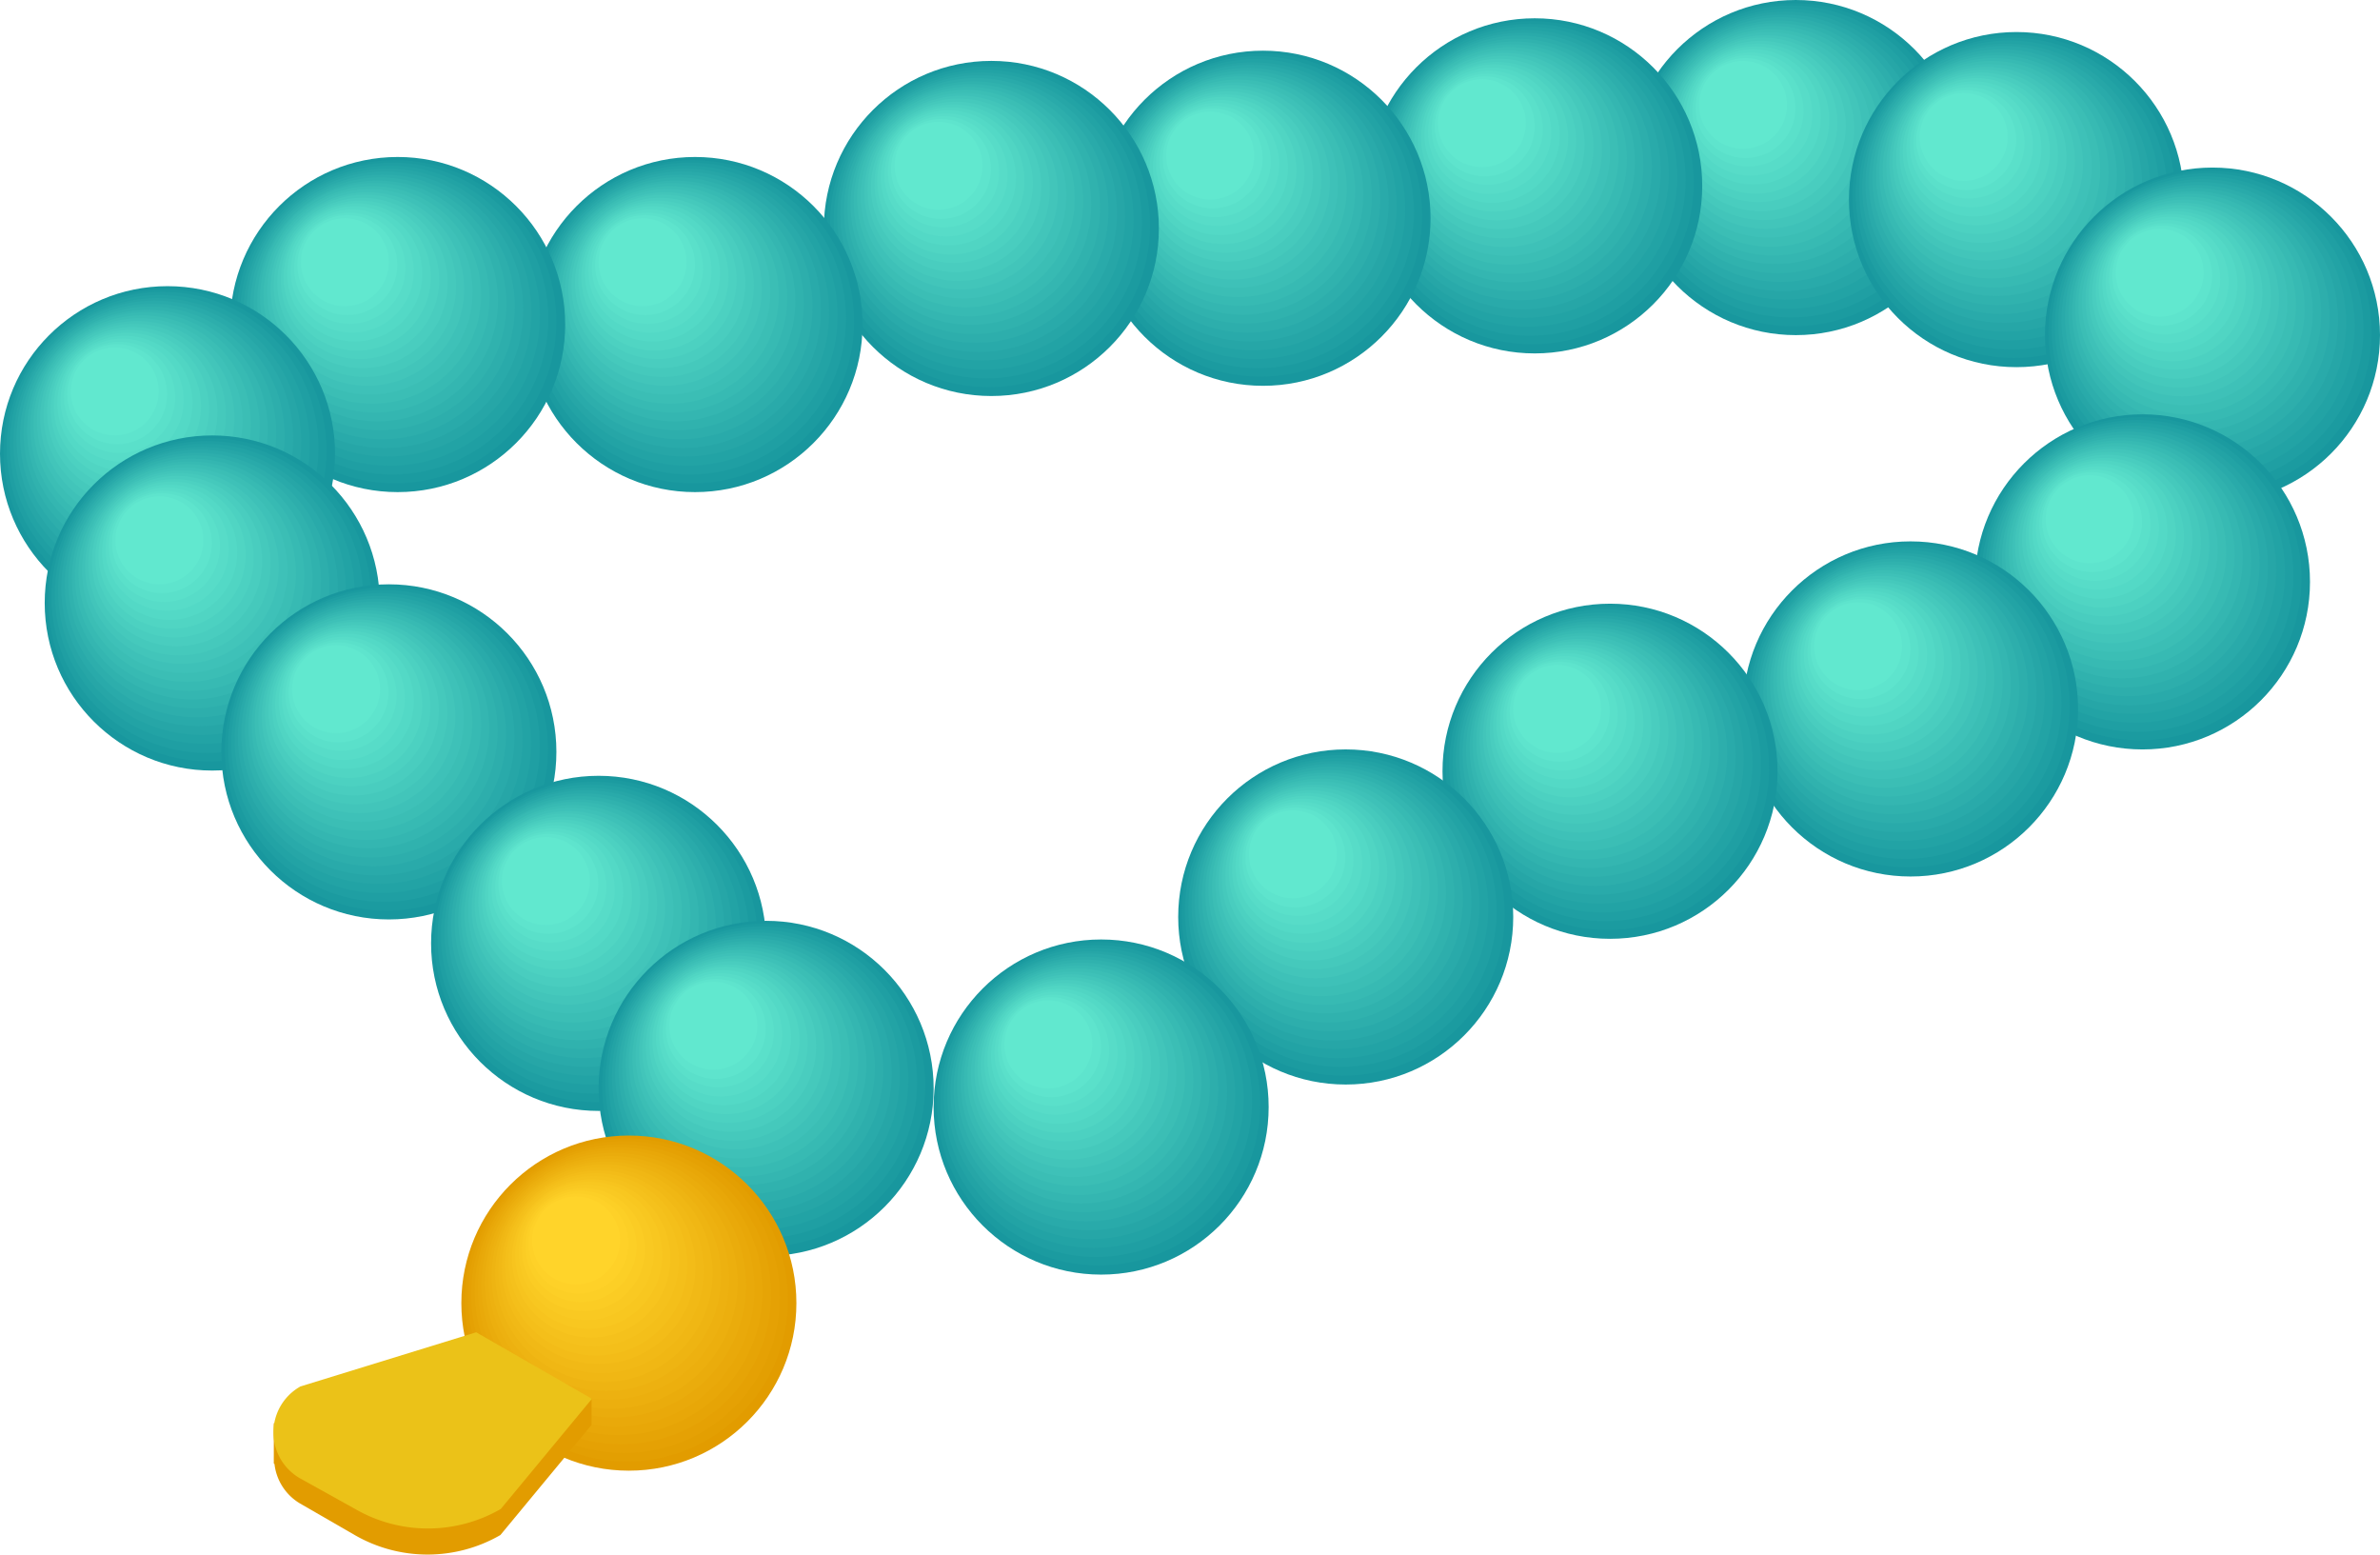 <svg xmlns="http://www.w3.org/2000/svg" width="79.006" height="51.593" viewBox="0 0 79.006 51.593"><defs><style>.a{fill:#18979e;}.b{fill:#1b9ba0;}.c{fill:#1f9fa3;}.d{fill:#22a3a5;}.e{fill:#26a6a7;}.f{fill:#29aaaa;}.g{fill:#2daeac;}.h{fill:#30b2ae;}.i{fill:#34b6b1;}.j{fill:#37bab3;}.k{fill:#3bbeb5;}.l{fill:#3ec1b8;}.m{fill:#42c5ba;}.n{fill:#45c9bc;}.o{fill:#49cdbf;}.p{fill:#4cd1c1;}.q{fill:#50d5c3;}.r{fill:#53d9c6;}.s{fill:#57dcc8;}.t{fill:#5ae0ca;}.u{fill:#5ee4cd;}.v{fill:#61e8cf;}.w{fill:#e29c00;}.x{fill:#e39f02;}.y{fill:#e5a104;}.z{fill:#e6a406;}.aa{fill:#e8a708;}.ab{fill:#e9a90a;}.ac{fill:#eaac0c;}.ad{fill:#ecaf0e;}.ae{fill:#edb110;}.af{fill:#eeb412;}.ag{fill:#f0b714;}.ah{fill:#f1b916;}.ai{fill:#f3bc18;}.aj{fill:#f4bf1a;}.ak{fill:#f5c11c;}.al{fill:#f7c41e;}.am{fill:#f8c720;}.an{fill:#f9c922;}.ao{fill:#fbcc24;}.ap{fill:#fccf26;}.aq{fill:#fed128;}.ar{fill:#ffd42a;}.as{fill:#ebc218;}</style></defs><g transform="translate(0 0)"><ellipse class="a" cx="5.561" cy="5.561" rx="5.561" ry="5.561" transform="translate(54.053)"/><ellipse class="b" cx="5.362" cy="5.362" rx="5.362" ry="5.362" transform="translate(54.17 0.105)"/><ellipse class="c" cx="5.175" cy="5.175" rx="5.175" ry="5.175" transform="translate(54.275 0.187)"/><ellipse class="d" cx="4.977" cy="4.977" rx="4.977" ry="4.977" transform="translate(54.392 0.292)"/><ellipse class="e" cx="4.778" cy="4.778" rx="4.778" ry="4.778" transform="translate(54.497 0.386)"/><ellipse class="f" cx="4.591" cy="4.591" rx="4.591" ry="4.591" transform="translate(54.602 0.479)"/><ellipse class="g" cx="4.392" cy="4.392" rx="4.392" ry="4.392" transform="translate(54.719 0.572)"/><ellipse class="h" cx="4.194" cy="4.194" rx="4.194" ry="4.194" transform="translate(54.835 0.678)"/><ellipse class="i" cx="3.995" cy="3.995" rx="3.995" ry="3.995" transform="translate(54.952 0.771)"/><ellipse class="j" cx="3.808" cy="3.808" rx="3.808" ry="3.808" transform="translate(55.057 0.864)"/><ellipse class="k" cx="3.61" cy="3.61" rx="3.61" ry="3.61" transform="translate(55.174 0.97)"/><ellipse class="l" cx="3.411" cy="3.411" rx="3.411" ry="3.411" transform="translate(55.291 1.063)"/><ellipse class="m" cx="3.213" cy="3.213" rx="3.213" ry="3.213" transform="translate(55.396 1.168)"/><ellipse class="n" cx="3.026" cy="3.026" rx="3.026" ry="3.026" transform="translate(55.501 1.25)"/><ellipse class="o" cx="2.827" cy="2.827" rx="2.827" ry="2.827" transform="translate(55.618 1.355)"/><ellipse class="p" cx="2.628" cy="2.628" rx="2.628" ry="2.628" transform="translate(55.735 1.449)"/><ellipse class="q" cx="2.442" cy="2.442" rx="2.442" ry="2.442" transform="translate(55.84 1.542)"/><ellipse class="r" cx="2.243" cy="2.243" rx="2.243" ry="2.243" transform="translate(55.957 1.635)"/><ellipse class="s" cx="2.044" cy="2.044" rx="2.044" ry="2.044" transform="translate(56.074 1.741)"/><ellipse class="t" cx="1.846" cy="1.846" rx="1.846" ry="1.846" transform="translate(56.179 1.834)"/><ellipse class="u" cx="1.659" cy="1.659" rx="1.659" ry="1.659" transform="translate(56.284 1.928)"/><ellipse class="v" cx="1.46" cy="1.46" rx="1.46" ry="1.46" transform="translate(56.401 2.021)"/><ellipse class="a" cx="5.561" cy="5.561" rx="5.561" ry="5.561" transform="translate(61.377 1.063)"/><ellipse class="b" cx="5.362" cy="5.362" rx="5.362" ry="5.362" transform="translate(61.494 1.157)"/><ellipse class="c" cx="5.175" cy="5.175" rx="5.175" ry="5.175" transform="translate(61.599 1.25)"/><ellipse class="d" cx="4.977" cy="4.977" rx="4.977" ry="4.977" transform="translate(61.716 1.343)"/><ellipse class="e" cx="4.778" cy="4.778" rx="4.778" ry="4.778" transform="translate(61.821 1.449)"/><ellipse class="f" cx="4.591" cy="4.591" rx="4.591" ry="4.591" transform="translate(61.926 1.53)"/><ellipse class="g" cx="4.392" cy="4.392" rx="4.392" ry="4.392" transform="translate(62.043 1.635)"/><ellipse class="h" cx="4.194" cy="4.194" rx="4.194" ry="4.194" transform="translate(62.16 1.741)"/><ellipse class="i" cx="3.995" cy="3.995" rx="3.995" ry="3.995" transform="translate(62.277 1.834)"/><ellipse class="j" cx="3.808" cy="3.808" rx="3.808" ry="3.808" transform="translate(62.382 1.928)"/><ellipse class="k" cx="3.61" cy="3.61" rx="3.61" ry="3.61" transform="translate(62.499 2.021)"/><ellipse class="l" cx="3.411" cy="3.411" rx="3.411" ry="3.411" transform="translate(62.616 2.126)"/><ellipse class="m" cx="3.213" cy="3.213" rx="3.213" ry="3.213" transform="translate(62.721 2.22)"/><ellipse class="n" cx="3.026" cy="3.026" rx="3.026" ry="3.026" transform="translate(62.826 2.313)"/><ellipse class="o" cx="2.827" cy="2.827" rx="2.827" ry="2.827" transform="translate(62.943 2.406)"/><ellipse class="p" cx="2.628" cy="2.628" rx="2.628" ry="2.628" transform="translate(63.06 2.512)"/><ellipse class="q" cx="2.442" cy="2.442" rx="2.442" ry="2.442" transform="translate(63.165 2.593)"/><ellipse class="r" cx="2.243" cy="2.243" rx="2.243" ry="2.243" transform="translate(63.282 2.699)"/><ellipse class="s" cx="2.044" cy="2.044" rx="2.044" ry="2.044" transform="translate(63.398 2.792)"/><ellipse class="t" cx="1.846" cy="1.846" rx="1.846" ry="1.846" transform="translate(63.515 2.897)"/><ellipse class="u" cx="1.659" cy="1.659" rx="1.659" ry="1.659" transform="translate(63.609 2.991)"/><ellipse class="v" cx="1.46" cy="1.46" rx="1.46" ry="1.46" transform="translate(63.726 3.084)"/><ellipse class="a" cx="5.561" cy="5.561" rx="5.561" ry="5.561" transform="translate(45.385 0.607)"/><ellipse class="b" cx="5.362" cy="5.362" rx="5.362" ry="5.362" transform="translate(45.502 0.701)"/><ellipse class="c" cx="5.175" cy="5.175" rx="5.175" ry="5.175" transform="translate(45.607 0.794)"/><ellipse class="d" cx="4.977" cy="4.977" rx="4.977" ry="4.977" transform="translate(45.723 0.888)"/><ellipse class="e" cx="4.778" cy="4.778" rx="4.778" ry="4.778" transform="translate(45.84 0.993)"/><ellipse class="f" cx="4.591" cy="4.591" rx="4.591" ry="4.591" transform="translate(45.945 1.086)"/><ellipse class="g" cx="4.392" cy="4.392" rx="4.392" ry="4.392" transform="translate(46.051 1.18)"/><ellipse class="h" cx="4.194" cy="4.194" rx="4.194" ry="4.194" transform="translate(46.167 1.285)"/><ellipse class="i" cx="3.995" cy="3.995" rx="3.995" ry="3.995" transform="translate(46.284 1.378)"/><ellipse class="j" cx="3.808" cy="3.808" rx="3.808" ry="3.808" transform="translate(46.389 1.472)"/><ellipse class="k" cx="3.61" cy="3.61" rx="3.61" ry="3.61" transform="translate(46.506 1.565)"/><ellipse class="l" cx="3.411" cy="3.411" rx="3.411" ry="3.411" transform="translate(46.623 1.671)"/><ellipse class="m" cx="3.224" cy="3.224" rx="3.224" ry="3.224" transform="translate(46.728 1.752)"/><ellipse class="n" cx="3.026" cy="3.026" rx="3.026" ry="3.026" transform="translate(46.845 1.857)"/><ellipse class="o" cx="2.827" cy="2.827" rx="2.827" ry="2.827" transform="translate(46.95 1.951)"/><ellipse class="p" cx="2.628" cy="2.628" rx="2.628" ry="2.628" transform="translate(47.067 2.056)"/><ellipse class="q" cx="2.442" cy="2.442" rx="2.442" ry="2.442" transform="translate(47.172 2.138)"/><ellipse class="r" cx="2.243" cy="2.243" rx="2.243" ry="2.243" transform="translate(47.289 2.243)"/><ellipse class="s" cx="2.044" cy="2.044" rx="2.044" ry="2.044" transform="translate(47.406 2.348)"/><ellipse class="t" cx="1.846" cy="1.846" rx="1.846" ry="1.846" transform="translate(47.523 2.442)"/><ellipse class="u" cx="1.659" cy="1.659" rx="1.659" ry="1.659" transform="translate(47.628 2.535)"/><ellipse class="v" cx="1.46" cy="1.46" rx="1.46" ry="1.46" transform="translate(47.733 2.628)"/><ellipse class="a" cx="5.561" cy="5.561" rx="5.561" ry="5.561" transform="translate(36.366 1.682)"/><ellipse class="b" cx="5.362" cy="5.362" rx="5.362" ry="5.362" transform="translate(36.483 1.776)"/><ellipse class="c" cx="5.175" cy="5.175" rx="5.175" ry="5.175" transform="translate(36.588 1.869)"/><ellipse class="d" cx="4.977" cy="4.977" rx="4.977" ry="4.977" transform="translate(36.693 1.963)"/><ellipse class="e" cx="4.778" cy="4.778" rx="4.778" ry="4.778" transform="translate(36.81 2.068)"/><ellipse class="f" cx="4.591" cy="4.591" rx="4.591" ry="4.591" transform="translate(36.915 2.149)"/><ellipse class="g" cx="4.392" cy="4.392" rx="4.392" ry="4.392" transform="translate(37.032 2.255)"/><ellipse class="h" cx="4.194" cy="4.194" rx="4.194" ry="4.194" transform="translate(37.149 2.348)"/><ellipse class="i" cx="3.995" cy="3.995" rx="3.995" ry="3.995" transform="translate(37.266 2.453)"/><ellipse class="j" cx="3.808" cy="3.808" rx="3.808" ry="3.808" transform="translate(37.371 2.535)"/><ellipse class="k" cx="3.61" cy="3.61" rx="3.61" ry="3.61" transform="translate(37.488 2.64)"/><ellipse class="l" cx="3.411" cy="3.411" rx="3.411" ry="3.411" transform="translate(37.593 2.734)"/><ellipse class="m" cx="3.224" cy="3.224" rx="3.224" ry="3.224" transform="translate(37.698 2.827)"/><ellipse class="n" cx="3.026" cy="3.026" rx="3.026" ry="3.026" transform="translate(37.815 2.932)"/><ellipse class="o" cx="2.827" cy="2.827" rx="2.827" ry="2.827" transform="translate(37.932 3.026)"/><ellipse class="p" cx="2.628" cy="2.628" rx="2.628" ry="2.628" transform="translate(38.048 3.131)"/><ellipse class="q" cx="2.442" cy="2.442" rx="2.442" ry="2.442" transform="translate(38.154 3.213)"/><ellipse class="r" cx="2.243" cy="2.243" rx="2.243" ry="2.243" transform="translate(38.27 3.318)"/><ellipse class="s" cx="2.044" cy="2.044" rx="2.044" ry="2.044" transform="translate(38.375 3.411)"/><ellipse class="t" cx="1.846" cy="1.846" rx="1.846" ry="1.846" transform="translate(38.492 3.516)"/><ellipse class="u" cx="1.659" cy="1.659" rx="1.659" ry="1.659" transform="translate(38.597 3.598)"/><ellipse class="v" cx="1.46" cy="1.46" rx="1.46" ry="1.46" transform="translate(38.714 3.703)"/><ellipse class="a" cx="5.561" cy="5.561" rx="5.561" ry="5.561" transform="translate(27.348 2.021)"/><ellipse class="b" cx="5.362" cy="5.362" rx="5.362" ry="5.362" transform="translate(27.453 2.126)"/><ellipse class="c" cx="5.175" cy="5.175" rx="5.175" ry="5.175" transform="translate(27.558 2.208)"/><ellipse class="d" cx="4.977" cy="4.977" rx="4.977" ry="4.977" transform="translate(27.675 2.313)"/><ellipse class="e" cx="4.778" cy="4.778" rx="4.778" ry="4.778" transform="translate(27.792 2.406)"/><ellipse class="f" cx="4.591" cy="4.591" rx="4.591" ry="4.591" transform="translate(27.897 2.5)"/><ellipse class="g" cx="4.392" cy="4.392" rx="4.392" ry="4.392" transform="translate(28.014 2.593)"/><ellipse class="h" cx="4.194" cy="4.194" rx="4.194" ry="4.194" transform="translate(28.13 2.699)"/><ellipse class="i" cx="3.995" cy="3.995" rx="3.995" ry="3.995" transform="translate(28.235 2.792)"/><ellipse class="j" cx="3.808" cy="3.808" rx="3.808" ry="3.808" transform="translate(28.341 2.885)"/><ellipse class="k" cx="3.61" cy="3.61" rx="3.61" ry="3.61" transform="translate(28.457 2.979)"/><ellipse class="l" cx="3.411" cy="3.411" rx="3.411" ry="3.411" transform="translate(28.574 3.084)"/><ellipse class="m" cx="3.213" cy="3.213" rx="3.213" ry="3.213" transform="translate(28.691 3.178)"/><ellipse class="n" cx="3.026" cy="3.026" rx="3.026" ry="3.026" transform="translate(28.796 3.271)"/><ellipse class="o" cx="2.827" cy="2.827" rx="2.827" ry="2.827" transform="translate(28.913 3.376)"/><ellipse class="p" cx="2.628" cy="2.628" rx="2.628" ry="2.628" transform="translate(29.03 3.47)"/><ellipse class="q" cx="2.442" cy="2.442" rx="2.442" ry="2.442" transform="translate(29.123 3.563)"/><ellipse class="r" cx="2.243" cy="2.243" rx="2.243" ry="2.243" transform="translate(29.24 3.656)"/><ellipse class="s" cx="2.044" cy="2.044" rx="2.044" ry="2.044" transform="translate(29.357 3.762)"/><ellipse class="t" cx="1.846" cy="1.846" rx="1.846" ry="1.846" transform="translate(29.474 3.855)"/><ellipse class="u" cx="1.659" cy="1.659" rx="1.659" ry="1.659" transform="translate(29.579 3.949)"/><ellipse class="v" cx="1.46" cy="1.46" rx="1.46" ry="1.46" transform="translate(29.696 4.042)"/><ellipse class="a" cx="5.561" cy="5.561" rx="5.561" ry="5.561" transform="translate(17.511 5.21)"/><ellipse class="b" cx="5.362" cy="5.362" rx="5.362" ry="5.362" transform="translate(17.628 5.315)"/><ellipse class="c" cx="5.175" cy="5.175" rx="5.175" ry="5.175" transform="translate(17.733 5.397)"/><ellipse class="d" cx="4.977" cy="4.977" rx="4.977" ry="4.977" transform="translate(17.85 5.502)"/><ellipse class="e" cx="4.778" cy="4.778" rx="4.778" ry="4.778" transform="translate(17.967 5.596)"/><ellipse class="f" cx="4.591" cy="4.591" rx="4.591" ry="4.591" transform="translate(18.072 5.689)"/><ellipse class="g" cx="4.392" cy="4.392" rx="4.392" ry="4.392" transform="translate(18.189 5.794)"/><ellipse class="h" cx="4.194" cy="4.194" rx="4.194" ry="4.194" transform="translate(18.294 5.888)"/><ellipse class="i" cx="3.995" cy="3.995" rx="3.995" ry="3.995" transform="translate(18.411 5.993)"/><ellipse class="j" cx="3.808" cy="3.808" rx="3.808" ry="3.808" transform="translate(18.516 6.075)"/><ellipse class="k" cx="3.61" cy="3.61" rx="3.61" ry="3.61" transform="translate(18.633 6.18)"/><ellipse class="l" cx="3.411" cy="3.411" rx="3.411" ry="3.411" transform="translate(18.75 6.273)"/><ellipse class="m" cx="3.213" cy="3.213" rx="3.213" ry="3.213" transform="translate(18.866 6.378)"/><ellipse class="n" cx="3.026" cy="3.026" rx="3.026" ry="3.026" transform="translate(18.972 6.46)"/><ellipse class="o" cx="2.827" cy="2.827" rx="2.827" ry="2.827" transform="translate(19.088 6.565)"/><ellipse class="p" cx="2.628" cy="2.628" rx="2.628" ry="2.628" transform="translate(19.194 6.659)"/><ellipse class="q" cx="2.442" cy="2.442" rx="2.442" ry="2.442" transform="translate(19.299 6.752)"/><ellipse class="r" cx="2.243" cy="2.243" rx="2.243" ry="2.243" transform="translate(19.416 6.846)"/><ellipse class="s" cx="2.044" cy="2.044" rx="2.044" ry="2.044" transform="translate(19.532 6.951)"/><ellipse class="t" cx="1.846" cy="1.846" rx="1.846" ry="1.846" transform="translate(19.649 7.056)"/><ellipse class="u" cx="1.659" cy="1.659" rx="1.659" ry="1.659" transform="translate(19.754 7.138)"/><ellipse class="v" cx="1.46" cy="1.46" rx="1.46" ry="1.46" transform="translate(19.871 7.243)"/><ellipse class="a" cx="5.561" cy="5.561" rx="5.561" ry="5.561" transform="translate(7.64 5.21)"/><ellipse class="b" cx="5.362" cy="5.362" rx="5.362" ry="5.362" transform="translate(7.745 5.315)"/><ellipse class="c" cx="5.175" cy="5.175" rx="5.175" ry="5.175" transform="translate(7.85 5.397)"/><ellipse class="d" cx="4.977" cy="4.977" rx="4.977" ry="4.977" transform="translate(7.967 5.502)"/><ellipse class="e" cx="4.778" cy="4.778" rx="4.778" ry="4.778" transform="translate(8.084 5.596)"/><ellipse class="f" cx="4.591" cy="4.591" rx="4.591" ry="4.591" transform="translate(8.189 5.689)"/><ellipse class="g" cx="4.392" cy="4.392" rx="4.392" ry="4.392" transform="translate(8.306 5.794)"/><ellipse class="h" cx="4.194" cy="4.194" rx="4.194" ry="4.194" transform="translate(8.423 5.888)"/><ellipse class="i" cx="3.995" cy="3.995" rx="3.995" ry="3.995" transform="translate(8.54 5.993)"/><ellipse class="j" cx="3.808" cy="3.808" rx="3.808" ry="3.808" transform="translate(8.633 6.075)"/><ellipse class="k" cx="3.61" cy="3.61" rx="3.61" ry="3.61" transform="translate(8.75 6.18)"/><ellipse class="l" cx="3.411" cy="3.411" rx="3.411" ry="3.411" transform="translate(8.867 6.273)"/><ellipse class="m" cx="3.213" cy="3.213" rx="3.213" ry="3.213" transform="translate(8.983 6.378)"/><ellipse class="n" cx="3.026" cy="3.026" rx="3.026" ry="3.026" transform="translate(9.089 6.46)"/><ellipse class="o" cx="2.827" cy="2.827" rx="2.827" ry="2.827" transform="translate(9.205 6.565)"/><ellipse class="p" cx="2.628" cy="2.628" rx="2.628" ry="2.628" transform="translate(9.322 6.659)"/><ellipse class="q" cx="2.442" cy="2.442" rx="2.442" ry="2.442" transform="translate(9.416 6.752)"/><ellipse class="r" cx="2.243" cy="2.243" rx="2.243" ry="2.243" transform="translate(9.533 6.846)"/><ellipse class="s" cx="2.044" cy="2.044" rx="2.044" ry="2.044" transform="translate(9.649 6.951)"/><ellipse class="t" cx="1.846" cy="1.846" rx="1.846" ry="1.846" transform="translate(9.766 7.056)"/><ellipse class="u" cx="1.659" cy="1.659" rx="1.659" ry="1.659" transform="translate(9.871 7.138)"/><ellipse class="v" cx="1.46" cy="1.46" rx="1.46" ry="1.46" transform="translate(9.988 7.243)"/><ellipse class="a" cx="5.561" cy="5.561" rx="5.561" ry="5.561" transform="translate(0 9.497)"/><ellipse class="b" cx="5.362" cy="5.362" rx="5.362" ry="5.362" transform="translate(0.117 9.603)"/><ellipse class="c" cx="5.175" cy="5.175" rx="5.175" ry="5.175" transform="translate(0.222 9.684)"/><ellipse class="d" cx="4.977" cy="4.977" rx="4.977" ry="4.977" transform="translate(0.327 9.79)"/><ellipse class="e" cx="4.778" cy="4.778" rx="4.778" ry="4.778" transform="translate(0.444 9.895)"/><ellipse class="f" cx="4.591" cy="4.591" rx="4.591" ry="4.591" transform="translate(0.549 9.976)"/><ellipse class="g" cx="4.392" cy="4.392" rx="4.392" ry="4.392" transform="translate(0.666 10.082)"/><ellipse class="h" cx="4.194" cy="4.194" rx="4.194" ry="4.194" transform="translate(0.783 10.175)"/><ellipse class="i" cx="3.995" cy="3.995" rx="3.995" ry="3.995" transform="translate(0.9 10.28)"/><ellipse class="j" cx="3.808" cy="3.808" rx="3.808" ry="3.808" transform="translate(1.005 10.362)"/><ellipse class="k" cx="3.61" cy="3.61" rx="3.61" ry="3.61" transform="translate(1.11 10.467)"/><ellipse class="l" cx="3.411" cy="3.411" rx="3.411" ry="3.411" transform="translate(1.227 10.561)"/><ellipse class="m" cx="3.224" cy="3.224" rx="3.224" ry="3.224" transform="translate(1.332 10.654)"/><ellipse class="n" cx="3.026" cy="3.026" rx="3.026" ry="3.026" transform="translate(1.449 10.747)"/><ellipse class="o" cx="2.827" cy="2.827" rx="2.827" ry="2.827" transform="translate(1.565 10.853)"/><ellipse class="p" cx="2.628" cy="2.628" rx="2.628" ry="2.628" transform="translate(1.682 10.946)"/><ellipse class="q" cx="2.442" cy="2.442" rx="2.442" ry="2.442" transform="translate(1.787 11.04)"/><ellipse class="r" cx="2.243" cy="2.243" rx="2.243" ry="2.243" transform="translate(1.904 11.145)"/><ellipse class="s" cx="2.044" cy="2.044" rx="2.044" ry="2.044" transform="translate(2.009 11.238)"/><ellipse class="t" cx="1.846" cy="1.846" rx="1.846" ry="1.846" transform="translate(2.126 11.343)"/><ellipse class="u" cx="1.659" cy="1.659" rx="1.659" ry="1.659" transform="translate(2.231 11.425)"/><ellipse class="v" cx="1.46" cy="1.46" rx="1.46" ry="1.46" transform="translate(2.348 11.53)"/><ellipse class="a" cx="5.561" cy="5.561" rx="5.561" ry="5.561" transform="translate(1.484 14.451)"/><ellipse class="b" cx="5.362" cy="5.362" rx="5.362" ry="5.362" transform="translate(1.6 14.544)"/><ellipse class="c" cx="5.175" cy="5.175" rx="5.175" ry="5.175" transform="translate(1.706 14.638)"/><ellipse class="d" cx="4.977" cy="4.977" rx="4.977" ry="4.977" transform="translate(1.822 14.731)"/><ellipse class="e" cx="4.778" cy="4.778" rx="4.778" ry="4.778" transform="translate(1.928 14.836)"/><ellipse class="f" cx="4.591" cy="4.591" rx="4.591" ry="4.591" transform="translate(2.033 14.918)"/><ellipse class="g" cx="4.392" cy="4.392" rx="4.392" ry="4.392" transform="translate(2.149 15.023)"/><ellipse class="h" cx="4.194" cy="4.194" rx="4.194" ry="4.194" transform="translate(2.266 15.117)"/><ellipse class="i" cx="3.995" cy="3.995" rx="3.995" ry="3.995" transform="translate(2.383 15.222)"/><ellipse class="j" cx="3.808" cy="3.808" rx="3.808" ry="3.808" transform="translate(2.488 15.315)"/><ellipse class="k" cx="3.61" cy="3.61" rx="3.61" ry="3.61" transform="translate(2.605 15.409)"/><ellipse class="l" cx="3.411" cy="3.411" rx="3.411" ry="3.411" transform="translate(2.722 15.514)"/><ellipse class="m" cx="3.213" cy="3.213" rx="3.213" ry="3.213" transform="translate(2.827 15.607)"/><ellipse class="n" cx="3.026" cy="3.026" rx="3.026" ry="3.026" transform="translate(2.932 15.701)"/><ellipse class="o" cx="2.827" cy="2.827" rx="2.827" ry="2.827" transform="translate(3.049 15.794)"/><ellipse class="p" cx="2.628" cy="2.628" rx="2.628" ry="2.628" transform="translate(3.166 15.899)"/><ellipse class="q" cx="2.442" cy="2.442" rx="2.442" ry="2.442" transform="translate(3.271 15.981)"/><ellipse class="r" cx="2.243" cy="2.243" rx="2.243" ry="2.243" transform="translate(3.388 16.086)"/><ellipse class="s" cx="2.044" cy="2.044" rx="2.044" ry="2.044" transform="translate(3.505 16.18)"/><ellipse class="t" cx="1.846" cy="1.846" rx="1.846" ry="1.846" transform="translate(3.61 16.285)"/><ellipse class="u" cx="1.659" cy="1.659" rx="1.659" ry="1.659" transform="translate(3.715 16.367)"/><ellipse class="v" cx="1.46" cy="1.46" rx="1.46" ry="1.46" transform="translate(3.832 16.472)"/><ellipse class="a" cx="5.561" cy="5.561" rx="5.561" ry="5.561" transform="translate(7.348 19.392)"/><ellipse class="b" cx="5.362" cy="5.362" rx="5.362" ry="5.362" transform="translate(7.465 19.497)"/><ellipse class="c" cx="5.175" cy="5.175" rx="5.175" ry="5.175" transform="translate(7.57 19.579)"/><ellipse class="d" cx="4.977" cy="4.977" rx="4.977" ry="4.977" transform="translate(7.675 19.684)"/><ellipse class="e" cx="4.778" cy="4.778" rx="4.778" ry="4.778" transform="translate(7.792 19.778)"/><ellipse class="f" cx="4.591" cy="4.591" rx="4.591" ry="4.591" transform="translate(7.897 19.871)"/><ellipse class="g" cx="4.392" cy="4.392" rx="4.392" ry="4.392" transform="translate(8.014 19.965)"/><ellipse class="h" cx="4.194" cy="4.194" rx="4.194" ry="4.194" transform="translate(8.131 20.07)"/><ellipse class="i" cx="3.995" cy="3.995" rx="3.995" ry="3.995" transform="translate(8.248 20.163)"/><ellipse class="j" cx="3.808" cy="3.808" rx="3.808" ry="3.808" transform="translate(8.353 20.257)"/><ellipse class="k" cx="3.61" cy="3.61" rx="3.61" ry="3.61" transform="translate(8.458 20.35)"/><ellipse class="l" cx="3.411" cy="3.411" rx="3.411" ry="3.411" transform="translate(8.575 20.455)"/><ellipse class="m" cx="3.213" cy="3.213" rx="3.213" ry="3.213" transform="translate(8.691 20.56)"/><ellipse class="n" cx="3.026" cy="3.026" rx="3.026" ry="3.026" transform="translate(8.797 20.642)"/><ellipse class="o" cx="2.827" cy="2.827" rx="2.827" ry="2.827" transform="translate(8.913 20.747)"/><ellipse class="p" cx="2.628" cy="2.628" rx="2.628" ry="2.628" transform="translate(9.03 20.841)"/><ellipse class="q" cx="2.442" cy="2.442" rx="2.442" ry="2.442" transform="translate(9.135 20.934)"/><ellipse class="r" cx="2.243" cy="2.243" rx="2.243" ry="2.243" transform="translate(9.252 21.028)"/><ellipse class="s" cx="2.044" cy="2.044" rx="2.044" ry="2.044" transform="translate(9.357 21.133)"/><ellipse class="t" cx="1.846" cy="1.846" rx="1.846" ry="1.846" transform="translate(9.474 21.226)"/><ellipse class="u" cx="1.659" cy="1.659" rx="1.659" ry="1.659" transform="translate(9.579 21.32)"/><ellipse class="v" cx="1.46" cy="1.46" rx="1.46" ry="1.46" transform="translate(9.696 21.413)"/><ellipse class="a" cx="5.561" cy="5.561" rx="5.561" ry="5.561" transform="translate(14.31 25.747)"/><ellipse class="b" cx="5.362" cy="5.362" rx="5.362" ry="5.362" transform="translate(14.427 25.852)"/><ellipse class="c" cx="5.175" cy="5.175" rx="5.175" ry="5.175" transform="translate(14.521 25.946)"/><ellipse class="d" cx="4.977" cy="4.977" rx="4.977" ry="4.977" transform="translate(14.638 26.039)"/><ellipse class="e" cx="4.778" cy="4.778" rx="4.778" ry="4.778" transform="translate(14.754 26.144)"/><ellipse class="f" cx="4.591" cy="4.591" rx="4.591" ry="4.591" transform="translate(14.86 26.226)"/><ellipse class="g" cx="4.392" cy="4.392" rx="4.392" ry="4.392" transform="translate(14.976 26.331)"/><ellipse class="h" cx="4.194" cy="4.194" rx="4.194" ry="4.194" transform="translate(15.093 26.425)"/><ellipse class="i" cx="3.995" cy="3.995" rx="3.995" ry="3.995" transform="translate(15.21 26.53)"/><ellipse class="j" cx="3.808" cy="3.808" rx="3.808" ry="3.808" transform="translate(15.303 26.612)"/><ellipse class="k" cx="3.61" cy="3.61" rx="3.61" ry="3.61" transform="translate(15.42 26.717)"/><ellipse class="l" cx="3.411" cy="3.411" rx="3.411" ry="3.411" transform="translate(15.537 26.81)"/><ellipse class="m" cx="3.213" cy="3.213" rx="3.213" ry="3.213" transform="translate(15.654 26.915)"/><ellipse class="n" cx="3.026" cy="3.026" rx="3.026" ry="3.026" transform="translate(15.759 26.997)"/><ellipse class="o" cx="2.827" cy="2.827" rx="2.827" ry="2.827" transform="translate(15.876 27.102)"/><ellipse class="p" cx="2.628" cy="2.628" rx="2.628" ry="2.628" transform="translate(15.993 27.196)"/><ellipse class="q" cx="2.442" cy="2.442" rx="2.442" ry="2.442" transform="translate(16.098 27.289)"/><ellipse class="r" cx="2.243" cy="2.243" rx="2.243" ry="2.243" transform="translate(16.203 27.394)"/><ellipse class="s" cx="2.044" cy="2.044" rx="2.044" ry="2.044" transform="translate(16.32 27.488)"/><ellipse class="t" cx="1.846" cy="1.846" rx="1.846" ry="1.846" transform="translate(16.437 27.593)"/><ellipse class="u" cx="1.659" cy="1.659" rx="1.659" ry="1.659" transform="translate(16.542 27.675)"/><ellipse class="v" cx="1.46" cy="1.46" rx="1.46" ry="1.46" transform="translate(16.659 27.78)"/><ellipse class="a" cx="5.561" cy="5.561" rx="5.561" ry="5.561" transform="translate(67.884 5.561)"/><ellipse class="b" cx="5.362" cy="5.362" rx="5.362" ry="5.362" transform="translate(68.001 5.666)"/><ellipse class="c" cx="5.175" cy="5.175" rx="5.175" ry="5.175" transform="translate(68.106 5.748)"/><ellipse class="d" cx="4.977" cy="4.977" rx="4.977" ry="4.977" transform="translate(68.211 5.853)"/><ellipse class="e" cx="4.778" cy="4.778" rx="4.778" ry="4.778" transform="translate(68.328 5.946)"/><ellipse class="f" cx="4.591" cy="4.591" rx="4.591" ry="4.591" transform="translate(68.433 6.04)"/><ellipse class="g" cx="4.392" cy="4.392" rx="4.392" ry="4.392" transform="translate(68.55 6.145)"/><ellipse class="h" cx="4.194" cy="4.194" rx="4.194" ry="4.194" transform="translate(68.667 6.238)"/><ellipse class="i" cx="3.995" cy="3.995" rx="3.995" ry="3.995" transform="translate(68.784 6.343)"/><ellipse class="j" cx="3.808" cy="3.808" rx="3.808" ry="3.808" transform="translate(68.889 6.425)"/><ellipse class="k" cx="3.61" cy="3.61" rx="3.61" ry="3.61" transform="translate(68.994 6.53)"/><ellipse class="l" cx="3.411" cy="3.411" rx="3.411" ry="3.411" transform="translate(69.111 6.624)"/><ellipse class="m" cx="3.213" cy="3.213" rx="3.213" ry="3.213" transform="translate(69.228 6.729)"/><ellipse class="n" cx="3.026" cy="3.026" rx="3.026" ry="3.026" transform="translate(69.333 6.811)"/><ellipse class="o" cx="2.827" cy="2.827" rx="2.827" ry="2.827" transform="translate(69.45 6.916)"/><ellipse class="p" cx="2.628" cy="2.628" rx="2.628" ry="2.628" transform="translate(69.567 7.009)"/><ellipse class="q" cx="2.442" cy="2.442" rx="2.442" ry="2.442" transform="translate(69.672 7.103)"/><ellipse class="r" cx="2.243" cy="2.243" rx="2.243" ry="2.243" transform="translate(69.788 7.196)"/><ellipse class="s" cx="2.044" cy="2.044" rx="2.044" ry="2.044" transform="translate(69.894 7.301)"/><ellipse class="t" cx="1.846" cy="1.846" rx="1.846" ry="1.846" transform="translate(70.01 7.406)"/><ellipse class="u" cx="1.659" cy="1.659" rx="1.659" ry="1.659" transform="translate(70.116 7.488)"/><ellipse class="v" cx="1.46" cy="1.46" rx="1.46" ry="1.46" transform="translate(70.232 7.593)"/><ellipse class="a" cx="5.561" cy="5.561" rx="5.561" ry="5.561" transform="translate(65.56 13.75)"/><ellipse class="b" cx="5.362" cy="5.362" rx="5.362" ry="5.362" transform="translate(65.676 13.843)"/><ellipse class="c" cx="5.175" cy="5.175" rx="5.175" ry="5.175" transform="translate(65.782 13.937)"/><ellipse class="d" cx="4.977" cy="4.977" rx="4.977" ry="4.977" transform="translate(65.898 14.03)"/><ellipse class="e" cx="4.778" cy="4.778" rx="4.778" ry="4.778" transform="translate(66.004 14.135)"/><ellipse class="f" cx="4.591" cy="4.591" rx="4.591" ry="4.591" transform="translate(66.109 14.229)"/><ellipse class="g" cx="4.392" cy="4.392" rx="4.392" ry="4.392" transform="translate(66.225 14.322)"/><ellipse class="h" cx="4.194" cy="4.194" rx="4.194" ry="4.194" transform="translate(66.342 14.427)"/><ellipse class="i" cx="3.995" cy="3.995" rx="3.995" ry="3.995" transform="translate(66.459 14.521)"/><ellipse class="j" cx="3.808" cy="3.808" rx="3.808" ry="3.808" transform="translate(66.564 14.614)"/><ellipse class="k" cx="3.61" cy="3.61" rx="3.61" ry="3.61" transform="translate(66.681 14.708)"/><ellipse class="l" cx="3.411" cy="3.411" rx="3.411" ry="3.411" transform="translate(66.798 14.813)"/><ellipse class="m" cx="3.224" cy="3.224" rx="3.224" ry="3.224" transform="translate(66.891 14.895)"/><ellipse class="n" cx="3.026" cy="3.026" rx="3.026" ry="3.026" transform="translate(67.008 15)"/><ellipse class="o" cx="2.827" cy="2.827" rx="2.827" ry="2.827" transform="translate(67.125 15.093)"/><ellipse class="p" cx="2.628" cy="2.628" rx="2.628" ry="2.628" transform="translate(67.242 15.198)"/><ellipse class="q" cx="2.442" cy="2.442" rx="2.442" ry="2.442" transform="translate(67.347 15.28)"/><ellipse class="r" cx="2.243" cy="2.243" rx="2.243" ry="2.243" transform="translate(67.464 15.385)"/><ellipse class="s" cx="2.044" cy="2.044" rx="2.044" ry="2.044" transform="translate(67.581 15.479)"/><ellipse class="t" cx="1.846" cy="1.846" rx="1.846" ry="1.846" transform="translate(67.697 15.584)"/><ellipse class="u" cx="1.659" cy="1.659" rx="1.659" ry="1.659" transform="translate(67.791 15.666)"/><ellipse class="v" cx="1.46" cy="1.46" rx="1.46" ry="1.46" transform="translate(67.908 15.771)"/><ellipse class="a" cx="5.561" cy="5.561" rx="5.561" ry="5.561" transform="translate(57.861 17.967)"/><ellipse class="b" cx="5.362" cy="5.362" rx="5.362" ry="5.362" transform="translate(57.978 18.06)"/><ellipse class="c" cx="5.175" cy="5.175" rx="5.175" ry="5.175" transform="translate(58.083 18.154)"/><ellipse class="d" cx="4.977" cy="4.977" rx="4.977" ry="4.977" transform="translate(58.2 18.247)"/><ellipse class="e" cx="4.778" cy="4.778" rx="4.778" ry="4.778" transform="translate(58.317 18.352)"/><ellipse class="f" cx="4.591" cy="4.591" rx="4.591" ry="4.591" transform="translate(58.422 18.434)"/><ellipse class="g" cx="4.392" cy="4.392" rx="4.392" ry="4.392" transform="translate(58.539 18.539)"/><ellipse class="h" cx="4.194" cy="4.194" rx="4.194" ry="4.194" transform="translate(58.644 18.633)"/><ellipse class="i" cx="3.995" cy="3.995" rx="3.995" ry="3.995" transform="translate(58.761 18.738)"/><ellipse class="j" cx="3.808" cy="3.808" rx="3.808" ry="3.808" transform="translate(58.866 18.82)"/><ellipse class="k" cx="3.61" cy="3.61" rx="3.61" ry="3.61" transform="translate(58.983 18.925)"/><ellipse class="l" cx="3.411" cy="3.411" rx="3.411" ry="3.411" transform="translate(59.099 19.03)"/><ellipse class="m" cx="3.224" cy="3.224" rx="3.224" ry="3.224" transform="translate(59.205 19.112)"/><ellipse class="n" cx="3.026" cy="3.026" rx="3.026" ry="3.026" transform="translate(59.321 19.217)"/><ellipse class="o" cx="2.827" cy="2.827" rx="2.827" ry="2.827" transform="translate(59.438 19.31)"/><ellipse class="p" cx="2.628" cy="2.628" rx="2.628" ry="2.628" transform="translate(59.543 19.416)"/><ellipse class="q" cx="2.442" cy="2.442" rx="2.442" ry="2.442" transform="translate(59.648 19.497)"/><ellipse class="r" cx="2.243" cy="2.243" rx="2.243" ry="2.243" transform="translate(59.765 19.602)"/><ellipse class="s" cx="2.044" cy="2.044" rx="2.044" ry="2.044" transform="translate(59.882 19.696)"/><ellipse class="t" cx="1.846" cy="1.846" rx="1.846" ry="1.846" transform="translate(59.999 19.801)"/><ellipse class="u" cx="1.659" cy="1.659" rx="1.659" ry="1.659" transform="translate(60.104 19.883)"/><ellipse class="v" cx="1.46" cy="1.46" rx="1.46" ry="1.46" transform="translate(60.221 19.988)"/><ellipse class="a" cx="5.561" cy="5.561" rx="5.561" ry="5.561" transform="translate(47.885 20.035)"/><ellipse class="b" cx="5.362" cy="5.362" rx="5.362" ry="5.362" transform="translate(48.001 20.14)"/><ellipse class="c" cx="5.175" cy="5.175" rx="5.175" ry="5.175" transform="translate(48.107 20.222)"/><ellipse class="d" cx="4.977" cy="4.977" rx="4.977" ry="4.977" transform="translate(48.223 20.327)"/><ellipse class="e" cx="4.778" cy="4.778" rx="4.778" ry="4.778" transform="translate(48.329 20.432)"/><ellipse class="f" cx="4.591" cy="4.591" rx="4.591" ry="4.591" transform="translate(48.434 20.514)"/><ellipse class="g" cx="4.392" cy="4.392" rx="4.392" ry="4.392" transform="translate(48.551 20.619)"/><ellipse class="h" cx="4.194" cy="4.194" rx="4.194" ry="4.194" transform="translate(48.667 20.712)"/><ellipse class="i" cx="3.995" cy="3.995" rx="3.995" ry="3.995" transform="translate(48.784 20.817)"/><ellipse class="j" cx="3.808" cy="3.808" rx="3.808" ry="3.808" transform="translate(48.889 20.899)"/><ellipse class="k" cx="3.61" cy="3.61" rx="3.61" ry="3.61" transform="translate(49.006 21.004)"/><ellipse class="l" cx="3.411" cy="3.411" rx="3.411" ry="3.411" transform="translate(49.111 21.098)"/><ellipse class="m" cx="3.213" cy="3.213" rx="3.213" ry="3.213" transform="translate(49.228 21.203)"/><ellipse class="n" cx="3.026" cy="3.026" rx="3.026" ry="3.026" transform="translate(49.333 21.285)"/><ellipse class="o" cx="2.827" cy="2.827" rx="2.827" ry="2.827" transform="translate(49.45 21.39)"/><ellipse class="p" cx="2.628" cy="2.628" rx="2.628" ry="2.628" transform="translate(49.567 21.483)"/><ellipse class="q" cx="2.442" cy="2.442" rx="2.442" ry="2.442" transform="translate(49.672 21.577)"/><ellipse class="r" cx="2.243" cy="2.243" rx="2.243" ry="2.243" transform="translate(49.789 21.682)"/><ellipse class="s" cx="2.044" cy="2.044" rx="2.044" ry="2.044" transform="translate(49.906 21.775)"/><ellipse class="t" cx="1.846" cy="1.846" rx="1.846" ry="1.846" transform="translate(50.011 21.88)"/><ellipse class="u" cx="1.659" cy="1.659" rx="1.659" ry="1.659" transform="translate(50.116 21.962)"/><ellipse class="v" cx="1.46" cy="1.46" rx="1.46" ry="1.46" transform="translate(50.233 22.067)"/><ellipse class="a" cx="5.561" cy="5.561" rx="5.561" ry="5.561" transform="translate(39.111 24.871)"/><ellipse class="b" cx="5.362" cy="5.362" rx="5.362" ry="5.362" transform="translate(39.228 24.976)"/><ellipse class="c" cx="5.175" cy="5.175" rx="5.175" ry="5.175" transform="translate(39.333 25.058)"/><ellipse class="d" cx="4.977" cy="4.977" rx="4.977" ry="4.977" transform="translate(39.45 25.163)"/><ellipse class="e" cx="4.778" cy="4.778" rx="4.778" ry="4.778" transform="translate(39.555 25.257)"/><ellipse class="f" cx="4.591" cy="4.591" rx="4.591" ry="4.591" transform="translate(39.661 25.35)"/><ellipse class="g" cx="4.392" cy="4.392" rx="4.392" ry="4.392" transform="translate(39.777 25.443)"/><ellipse class="h" cx="4.194" cy="4.194" rx="4.194" ry="4.194" transform="translate(39.894 25.549)"/><ellipse class="i" cx="3.995" cy="3.995" rx="3.995" ry="3.995" transform="translate(40.011 25.642)"/><ellipse class="j" cx="3.808" cy="3.808" rx="3.808" ry="3.808" transform="translate(40.116 25.736)"/><ellipse class="k" cx="3.61" cy="3.61" rx="3.61" ry="3.61" transform="translate(40.233 25.841)"/><ellipse class="l" cx="3.411" cy="3.411" rx="3.411" ry="3.411" transform="translate(40.35 25.934)"/><ellipse class="m" cx="3.213" cy="3.213" rx="3.213" ry="3.213" transform="translate(40.455 26.039)"/><ellipse class="n" cx="3.026" cy="3.026" rx="3.026" ry="3.026" transform="translate(40.56 26.121)"/><ellipse class="o" cx="2.827" cy="2.827" rx="2.827" ry="2.827" transform="translate(40.677 26.226)"/><ellipse class="p" cx="2.628" cy="2.628" rx="2.628" ry="2.628" transform="translate(40.794 26.32)"/><ellipse class="q" cx="2.442" cy="2.442" rx="2.442" ry="2.442" transform="translate(40.899 26.413)"/><ellipse class="r" cx="2.243" cy="2.243" rx="2.243" ry="2.243" transform="translate(41.016 26.507)"/><ellipse class="s" cx="2.044" cy="2.044" rx="2.044" ry="2.044" transform="translate(41.132 26.612)"/><ellipse class="t" cx="1.846" cy="1.846" rx="1.846" ry="1.846" transform="translate(41.238 26.705)"/><ellipse class="u" cx="1.659" cy="1.659" rx="1.659" ry="1.659" transform="translate(41.343 26.799)"/><ellipse class="v" cx="1.46" cy="1.46" rx="1.46" ry="1.46" transform="translate(41.46 26.892)"/><ellipse class="a" cx="5.561" cy="5.561" rx="5.561" ry="5.561" transform="translate(30.992 31.179)"/><ellipse class="b" cx="5.362" cy="5.362" rx="5.362" ry="5.362" transform="translate(31.109 31.273)"/><ellipse class="c" cx="5.175" cy="5.175" rx="5.175" ry="5.175" transform="translate(31.214 31.366)"/><ellipse class="d" cx="4.977" cy="4.977" rx="4.977" ry="4.977" transform="translate(31.331 31.46)"/><ellipse class="e" cx="4.778" cy="4.778" rx="4.778" ry="4.778" transform="translate(31.448 31.565)"/><ellipse class="f" cx="4.591" cy="4.591" rx="4.591" ry="4.591" transform="translate(31.553 31.647)"/><ellipse class="g" cx="4.392" cy="4.392" rx="4.392" ry="4.392" transform="translate(31.658 31.752)"/><ellipse class="h" cx="4.194" cy="4.194" rx="4.194" ry="4.194" transform="translate(31.775 31.845)"/><ellipse class="i" cx="3.995" cy="3.995" rx="3.995" ry="3.995" transform="translate(31.892 31.95)"/><ellipse class="j" cx="3.808" cy="3.808" rx="3.808" ry="3.808" transform="translate(31.997 32.044)"/><ellipse class="k" cx="3.61" cy="3.61" rx="3.61" ry="3.61" transform="translate(32.114 32.137)"/><ellipse class="l" cx="3.411" cy="3.411" rx="3.411" ry="3.411" transform="translate(32.231 32.242)"/><ellipse class="m" cx="3.213" cy="3.213" rx="3.213" ry="3.213" transform="translate(32.348 32.336)"/><ellipse class="n" cx="3.026" cy="3.026" rx="3.026" ry="3.026" transform="translate(32.453 32.429)"/><ellipse class="o" cx="2.827" cy="2.827" rx="2.827" ry="2.827" transform="translate(32.558 32.523)"/><ellipse class="p" cx="2.628" cy="2.628" rx="2.628" ry="2.628" transform="translate(32.675 32.628)"/><ellipse class="q" cx="2.442" cy="2.442" rx="2.442" ry="2.442" transform="translate(32.78 32.71)"/><ellipse class="r" cx="2.243" cy="2.243" rx="2.243" ry="2.243" transform="translate(32.897 32.815)"/><ellipse class="s" cx="2.044" cy="2.044" rx="2.044" ry="2.044" transform="translate(33.013 32.908)"/><ellipse class="t" cx="1.846" cy="1.846" rx="1.846" ry="1.846" transform="translate(33.13 33.013)"/><ellipse class="u" cx="1.659" cy="1.659" rx="1.659" ry="1.659" transform="translate(33.235 33.095)"/><ellipse class="v" cx="1.46" cy="1.46" rx="1.46" ry="1.46" transform="translate(33.341 33.2)"/><ellipse class="a" cx="5.561" cy="5.561" rx="5.561" ry="5.561" transform="translate(19.871 30.56)"/><ellipse class="b" cx="5.362" cy="5.362" rx="5.362" ry="5.362" transform="translate(19.988 30.654)"/><ellipse class="c" cx="5.175" cy="5.175" rx="5.175" ry="5.175" transform="translate(20.093 30.747)"/><ellipse class="d" cx="4.977" cy="4.977" rx="4.977" ry="4.977" transform="translate(20.198 30.852)"/><ellipse class="e" cx="4.778" cy="4.778" rx="4.778" ry="4.778" transform="translate(20.315 30.946)"/><ellipse class="f" cx="4.591" cy="4.591" rx="4.591" ry="4.591" transform="translate(20.42 31.039)"/><ellipse class="g" cx="4.392" cy="4.392" rx="4.392" ry="4.392" transform="translate(20.537 31.133)"/><ellipse class="h" cx="4.194" cy="4.194" rx="4.194" ry="4.194" transform="translate(20.654 31.238)"/><ellipse class="i" cx="3.995" cy="3.995" rx="3.995" ry="3.995" transform="translate(20.771 31.331)"/><ellipse class="j" cx="3.808" cy="3.808" rx="3.808" ry="3.808" transform="translate(20.876 31.425)"/><ellipse class="k" cx="3.61" cy="3.61" rx="3.61" ry="3.61" transform="translate(20.993 31.518)"/><ellipse class="l" cx="3.411" cy="3.411" rx="3.411" ry="3.411" transform="translate(21.098 31.623)"/><ellipse class="m" cx="3.213" cy="3.213" rx="3.213" ry="3.213" transform="translate(21.215 31.717)"/><ellipse class="n" cx="3.026" cy="3.026" rx="3.026" ry="3.026" transform="translate(21.32 31.81)"/><ellipse class="o" cx="2.827" cy="2.827" rx="2.827" ry="2.827" transform="translate(21.437 31.904)"/><ellipse class="p" cx="2.628" cy="2.628" rx="2.628" ry="2.628" transform="translate(21.553 32.009)"/><ellipse class="q" cx="2.442" cy="2.442" rx="2.442" ry="2.442" transform="translate(21.658 32.091)"/><ellipse class="r" cx="2.243" cy="2.243" rx="2.243" ry="2.243" transform="translate(21.775 32.196)"/><ellipse class="s" cx="2.044" cy="2.044" rx="2.044" ry="2.044" transform="translate(21.88 32.301)"/><ellipse class="t" cx="1.846" cy="1.846" rx="1.846" ry="1.846" transform="translate(21.997 32.394)"/><ellipse class="u" cx="1.659" cy="1.659" rx="1.659" ry="1.659" transform="translate(22.102 32.488)"/><ellipse class="v" cx="1.46" cy="1.46" rx="1.46" ry="1.46" transform="translate(22.219 32.581)"/><ellipse class="w" cx="5.561" cy="5.561" rx="5.561" ry="5.561" transform="translate(15.315 37.686)"/><ellipse class="x" cx="5.362" cy="5.362" rx="5.362" ry="5.362" transform="translate(15.432 37.78)"/><ellipse class="y" cx="5.175" cy="5.175" rx="5.175" ry="5.175" transform="translate(15.537 37.873)"/><ellipse class="z" cx="4.977" cy="4.977" rx="4.977" ry="4.977" transform="translate(15.642 37.978)"/><ellipse class="aa" cx="4.778" cy="4.778" rx="4.778" ry="4.778" transform="translate(15.759 38.072)"/><ellipse class="ab" cx="4.591" cy="4.591" rx="4.591" ry="4.591" transform="translate(15.864 38.165)"/><ellipse class="ac" cx="4.392" cy="4.392" rx="4.392" ry="4.392" transform="translate(15.981 38.259)"/><ellipse class="ad" cx="4.194" cy="4.194" rx="4.194" ry="4.194" transform="translate(16.098 38.364)"/><ellipse class="ae" cx="3.995" cy="3.995" rx="3.995" ry="3.995" transform="translate(16.215 38.457)"/><ellipse class="af" cx="3.808" cy="3.808" rx="3.808" ry="3.808" transform="translate(16.32 38.551)"/><ellipse class="ag" cx="3.61" cy="3.61" rx="3.61" ry="3.61" transform="translate(16.437 38.644)"/><ellipse class="ah" cx="3.411" cy="3.411" rx="3.411" ry="3.411" transform="translate(16.542 38.749)"/><ellipse class="ai" cx="3.213" cy="3.213" rx="3.213" ry="3.213" transform="translate(16.659 38.843)"/><ellipse class="aj" cx="3.026" cy="3.026" rx="3.026" ry="3.026" transform="translate(16.764 38.936)"/><ellipse class="ak" cx="2.827" cy="2.827" rx="2.827" ry="2.827" transform="translate(16.881 39.03)"/><ellipse class="al" cx="2.628" cy="2.628" rx="2.628" ry="2.628" transform="translate(16.997 39.135)"/><ellipse class="am" cx="2.442" cy="2.442" rx="2.442" ry="2.442" transform="translate(17.102 39.217)"/><ellipse class="an" cx="2.243" cy="2.243" rx="2.243" ry="2.243" transform="translate(17.219 39.322)"/><ellipse class="ao" cx="2.044" cy="2.044" rx="2.044" ry="2.044" transform="translate(17.324 39.427)"/><ellipse class="ap" cx="1.846" cy="1.846" rx="1.846" ry="1.846" transform="translate(17.441 39.52)"/><ellipse class="aq" cx="1.659" cy="1.659" rx="1.659" ry="1.659" transform="translate(17.546 39.614)"/><ellipse class="ar" cx="1.46" cy="1.46" rx="1.46" ry="1.46" transform="translate(17.663 39.707)"/><path class="w" d="M51.684,40.365l5.642-1.635,4.03,1.168v.876l-3.026,3.656a4.836,4.836,0,0,1-4.836,0l-1.822-1.051a1.752,1.752,0,0,1,.012-3.014Z" transform="translate(-41.719 6.514)"/><path class="w" d="M58.77,41.773V40.43l1.262.315-.818,1.168Z" transform="translate(-49.681 6.8)"/><path class="as" d="M51.7,39.649l5.841-1.8,3.843,2.208-3.026,3.656a4.836,4.836,0,0,1-4.836,0L51.7,42.7a1.752,1.752,0,0,1,0-3.049Z" transform="translate(-41.734 6.366)"/></g></svg>